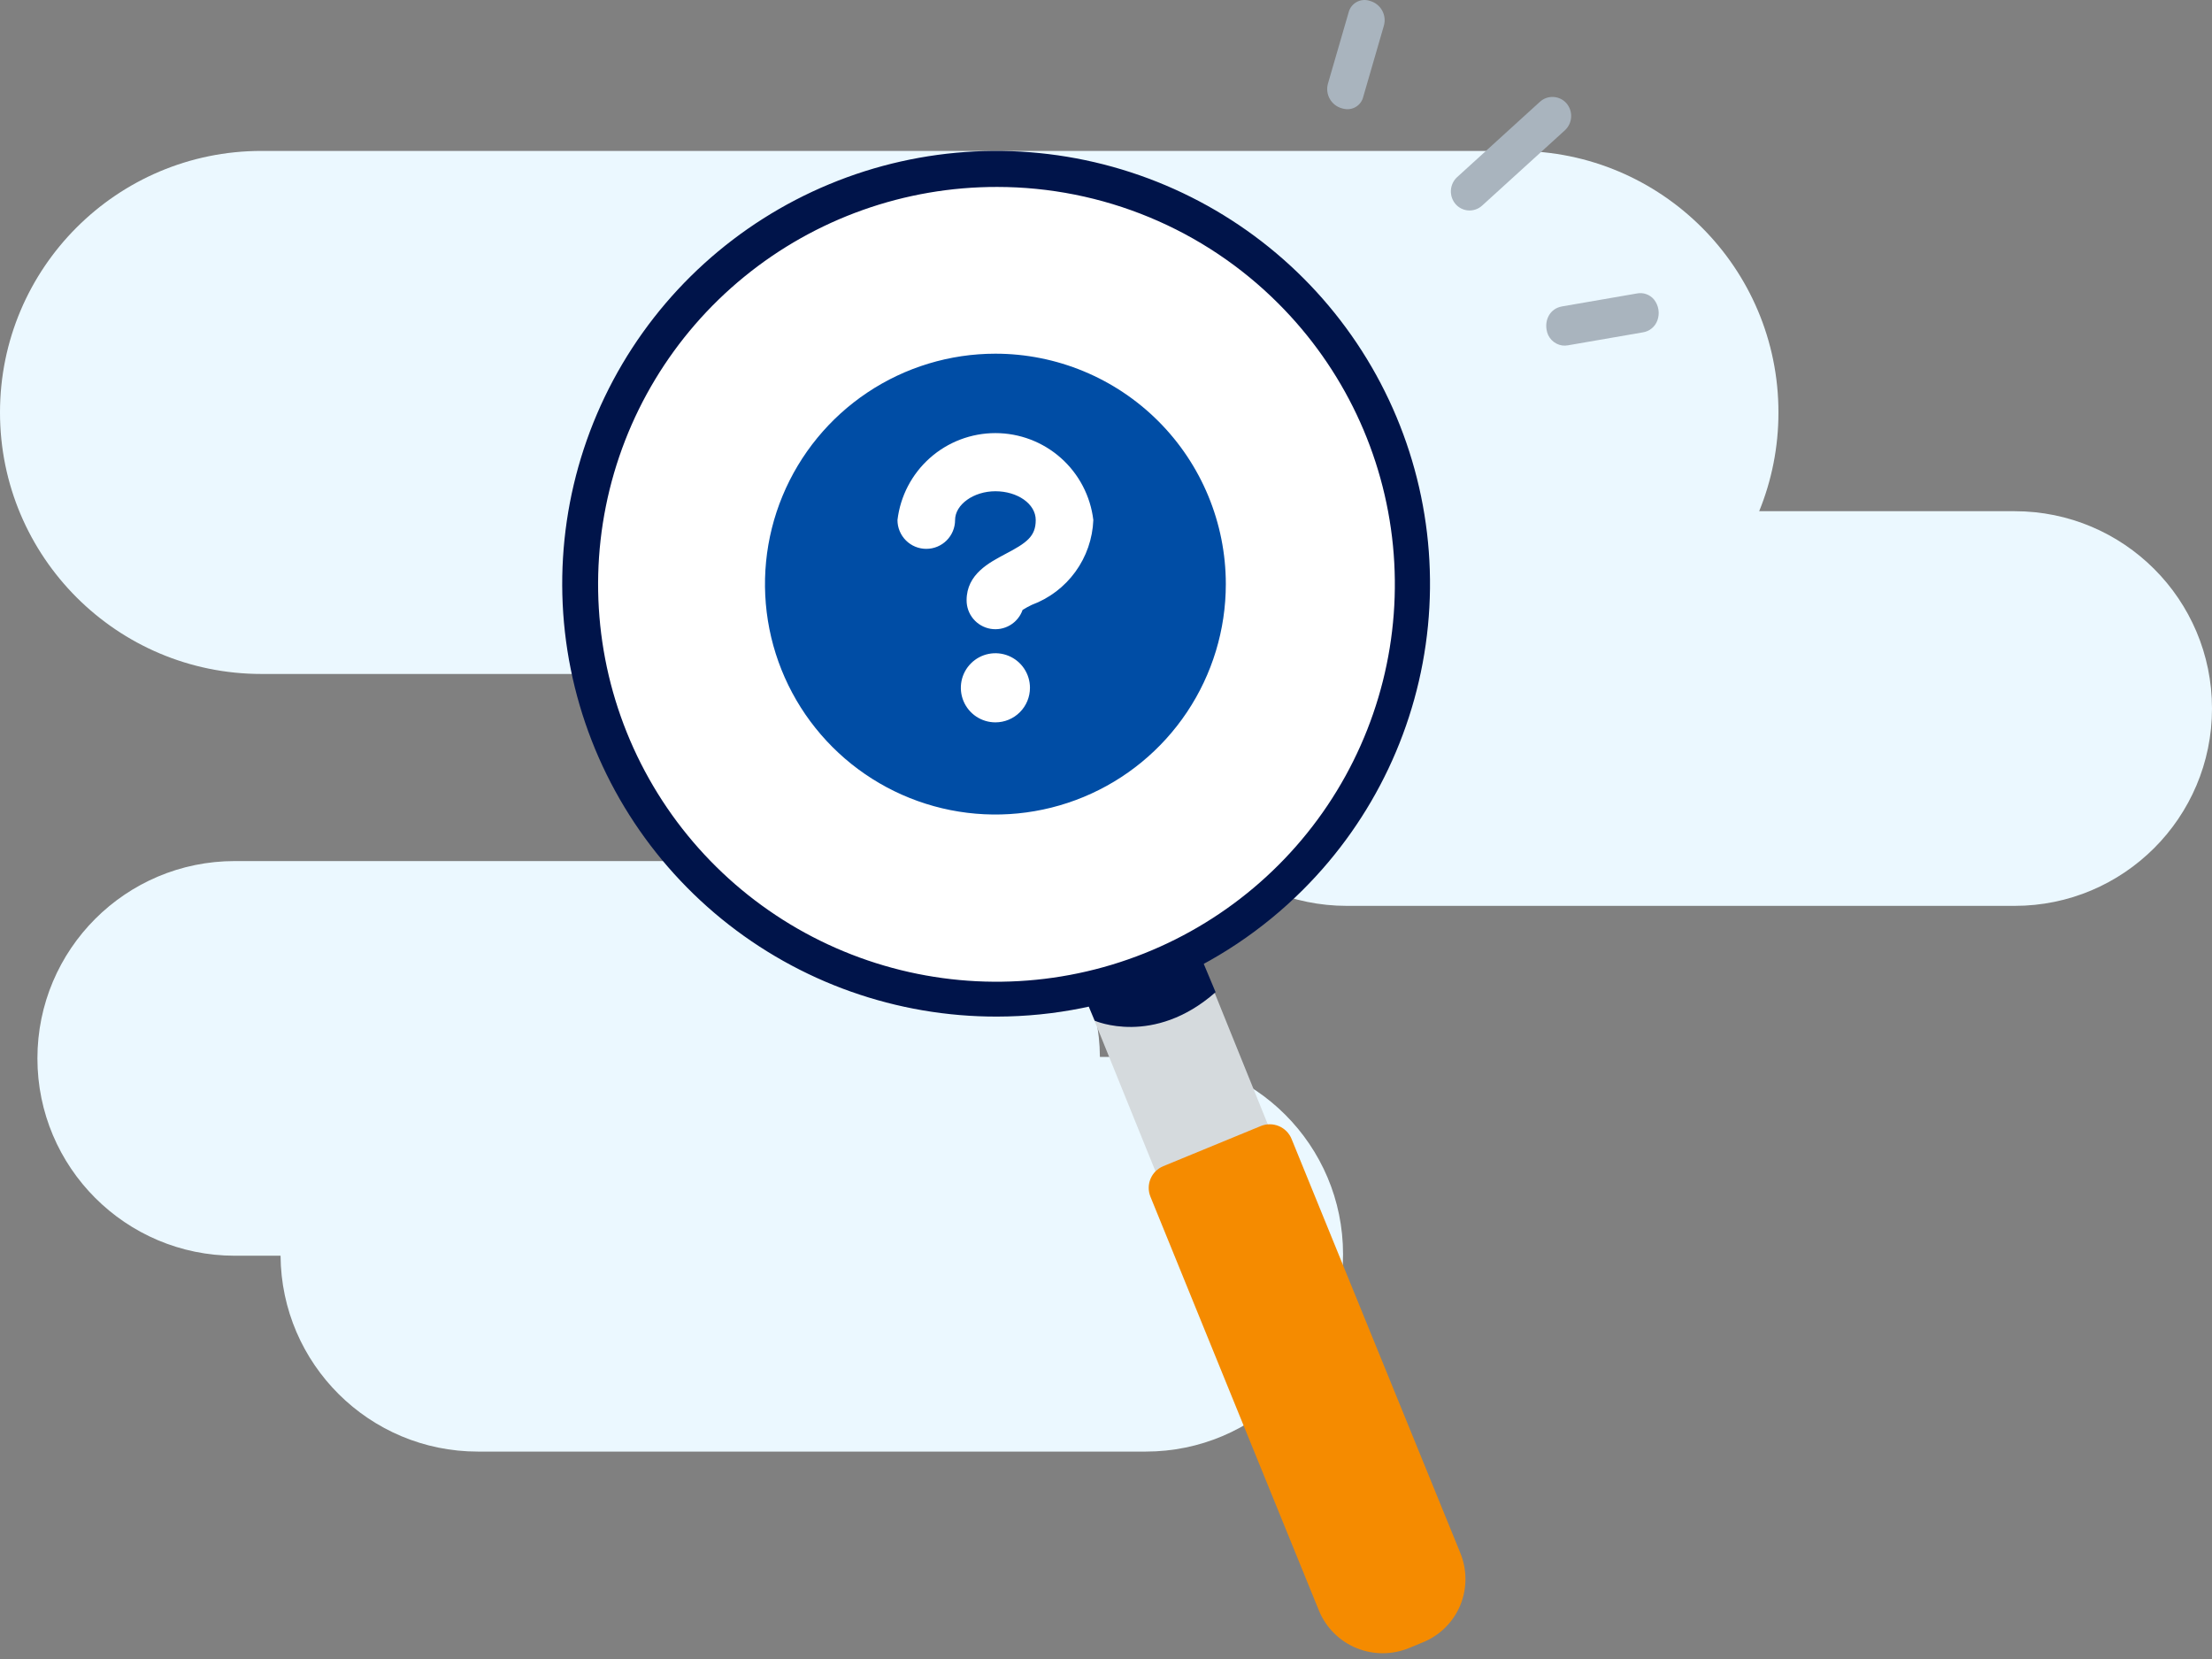 <svg width="320" height="240" viewBox="0 0 320 240" fill="none" xmlns="http://www.w3.org/2000/svg">
<rect x="0" y="0" width="320" height="240" fill="#808080" stroke="none"/>
<path fill-rule="evenodd" clip-rule="evenodd" d="M257.28 59.66C257.28 38.769 240.344 21.833 219.453 21.833H37.827C16.936 21.833 0 38.769 0 59.66V59.673C0 80.564 16.936 97.5 37.827 97.5H166.73C166.443 99.123 166.293 100.794 166.293 102.5C166.293 118.266 179.074 131.047 194.84 131.047H291.453C307.219 131.047 320 118.266 320 102.5C320 86.734 307.219 73.953 291.453 73.953H254.492C256.289 69.547 257.28 64.726 257.28 59.673V59.66ZM5.413 153.113C5.413 137.348 18.194 124.567 33.96 124.567H130.573C146.268 124.567 159.005 137.232 159.119 152.9H165.747C181.512 152.9 194.293 165.681 194.293 181.447C194.293 197.213 181.512 209.993 165.747 209.993H69.133C53.438 209.993 40.702 197.328 40.587 181.66H33.96C18.194 181.66 5.413 168.879 5.413 153.113Z" fill="#EBF8FF"/>
<ellipse cx="144" cy="84.5" rx="61.333" ry="61.333" fill="white"/>
<path d="M177.334 84.5C177.334 102.91 162.41 117.833 144 117.833C125.591 117.833 110.667 102.91 110.667 84.5C110.667 66.091 125.591 51.167 144 51.167C162.41 51.167 177.334 66.091 177.334 84.5Z" fill="white"/>
<path d="M144 51.167C137.408 51.167 130.963 53.122 125.481 56.784C120 60.447 115.727 65.654 113.204 71.745C110.681 77.835 110.021 84.537 111.307 91.003C112.594 97.469 115.768 103.408 120.43 108.07C125.092 112.732 131.031 115.907 137.497 117.193C143.963 118.479 150.666 117.819 156.756 115.296C162.847 112.773 168.053 108.501 171.716 103.019C175.379 97.537 177.334 91.093 177.334 84.5C177.334 75.659 173.822 67.181 167.571 60.93C161.319 54.679 152.841 51.167 144 51.167ZM144 104.5C143.011 104.5 142.045 104.207 141.222 103.658C140.4 103.108 139.759 102.327 139.381 101.413C139.003 100.5 138.904 99.495 139.096 98.525C139.289 97.555 139.766 96.664 140.465 95.965C141.164 95.266 142.055 94.789 143.025 94.596C143.995 94.403 145 94.502 145.914 94.881C146.827 95.259 147.608 95.9 148.158 96.723C148.707 97.545 149 98.511 149 99.5C149 100.826 148.474 102.098 147.536 103.036C146.598 103.974 145.326 104.5 144 104.5ZM149.267 87.501C148.808 87.718 148.363 87.963 147.934 88.234C147.608 89.165 146.963 89.951 146.113 90.451C145.263 90.951 144.263 91.133 143.291 90.965C142.319 90.797 141.438 90.289 140.805 89.533C140.172 88.776 139.828 87.82 139.834 86.833C139.834 83.033 143.167 81.367 145.4 80.167C148.534 78.533 149.834 77.6 149.834 75.233C149.834 72.867 147.167 71.067 144 71.067C140.834 71.067 138.167 73 138.167 75.233C138.167 76.338 137.728 77.399 136.947 78.18C136.165 78.962 135.105 79.4 134 79.4C132.895 79.4 131.835 78.962 131.054 78.18C130.273 77.399 129.834 76.338 129.834 75.233C130.246 71.766 131.916 68.571 134.527 66.252C137.138 63.934 140.509 62.654 144 62.654C147.492 62.654 150.863 63.934 153.473 66.252C156.084 68.571 157.754 71.766 158.167 75.233C158.059 77.928 157.157 80.531 155.573 82.714C153.989 84.897 151.795 86.562 149.267 87.501Z" fill="#004DA5"/>
<g clip-path="url(#clip0_14807_161055)">
<path d="M173.591 138.374L157.239 144.96L167.687 170.76L184.022 164.174L173.591 138.374Z" fill="#D5DADD"/>
<path d="M168.283 168.706C167.452 169.048 166.791 169.704 166.443 170.531C166.096 171.358 166.09 172.288 166.428 173.119L190.828 233.053C191.844 235.48 193.782 237.406 196.218 238.412C198.654 239.417 201.39 239.419 203.828 238.417L205.768 237.619C206.994 237.131 208.11 236.404 209.051 235.48C209.992 234.556 210.738 233.454 211.247 232.238C212.251 229.803 212.251 227.07 211.247 224.634L186.847 164.768C186.678 164.352 186.429 163.974 186.114 163.654C185.798 163.335 185.422 163.081 185.008 162.908C184.593 162.734 184.148 162.644 183.699 162.643C183.249 162.642 182.804 162.729 182.389 162.901L168.283 168.706Z" fill="#F58B00"/>
<path d="M156.661 143.602L158.363 147.659C158.363 147.659 166.87 151.444 175.855 143.534L173.132 137.033L165.628 140.665L156.661 143.602Z" fill="#00144A"/>
<path d="M144.257 147.065C129.729 147.1 115.638 142.107 104.388 132.938C93.137 123.768 85.424 110.989 82.562 96.781C79.701 82.572 81.87 67.813 88.697 55.021C95.525 42.229 106.59 32.195 120.005 26.632C133.42 21.068 148.354 20.318 162.261 24.511C176.168 28.703 188.187 37.578 196.268 49.622C204.348 61.666 207.991 76.133 206.574 90.556C205.157 104.98 198.768 118.466 188.497 128.716C176.77 140.438 160.858 147.037 144.257 147.065ZM144.257 27.044C130.92 27.021 117.988 31.612 107.666 40.036C97.343 48.459 90.268 60.194 87.648 73.238C85.028 86.282 87.023 99.83 93.296 111.571C99.568 123.311 109.728 132.519 122.044 137.623C134.36 142.728 148.069 143.413 160.835 139.563C173.601 135.713 184.633 127.565 192.051 116.509C199.468 105.453 202.812 92.172 201.513 78.932C200.213 65.691 194.35 53.31 184.924 43.899C179.59 38.559 173.252 34.322 166.274 31.43C159.295 28.538 151.814 27.047 144.257 27.044Z" fill="#00144A"/>
</g>
<path d="M239.275 43.325C238.979 42.971 238.593 42.704 238.158 42.551C237.723 42.397 237.255 42.364 236.803 42.455L225.987 44.325C224.198 44.634 223.491 46.278 223.734 47.68C223.812 48.258 224.075 48.794 224.484 49.209C224.894 49.624 225.427 49.894 226.003 49.98C226.283 50.014 226.566 50.005 226.843 49.953L237.658 48.082C238.134 48.01 238.582 47.81 238.954 47.505C239.326 47.199 239.608 46.798 239.771 46.344C239.952 45.841 240.002 45.299 239.915 44.771C239.828 44.242 239.608 43.745 239.275 43.325Z" fill="#A9B4BE"/>
<path d="M198.166 0.127C197.853 0.02 197.522 -0.02 197.193 0.009C196.864 0.038 196.545 0.135 196.256 0.294C195.967 0.453 195.714 0.671 195.513 0.933C195.313 1.196 195.17 1.497 195.092 1.818L192.112 12.085C192.006 12.455 191.975 12.842 192.02 13.223C192.065 13.605 192.186 13.974 192.376 14.309C192.565 14.643 192.819 14.937 193.124 15.172C193.428 15.407 193.776 15.579 194.147 15.678C194.299 15.724 194.454 15.756 194.612 15.776C195.192 15.857 195.782 15.719 196.265 15.387C196.748 15.055 197.089 14.554 197.221 13.983L200.197 3.72C200.304 3.35 200.335 2.964 200.291 2.582C200.246 2.2 200.125 1.831 199.936 1.497C199.747 1.162 199.493 0.869 199.189 0.633C198.885 0.398 198.537 0.226 198.166 0.127Z" fill="#A9B4BE"/>
<path d="M224.741 14.03C224.381 14.007 224.021 14.057 223.681 14.178C223.341 14.299 223.029 14.488 222.765 14.733L210.798 25.622C210.264 26.113 209.94 26.792 209.895 27.516C209.85 28.24 210.087 28.954 210.555 29.508C210.992 30.02 211.606 30.349 212.274 30.43C212.659 30.476 213.05 30.438 213.419 30.319C213.789 30.201 214.128 30.004 214.414 29.742L226.382 18.854C226.919 18.36 227.244 17.677 227.289 16.949C227.333 16.221 227.093 15.504 226.62 14.948C226.385 14.677 226.097 14.455 225.774 14.297C225.452 14.14 225.1 14.049 224.741 14.03Z" fill="#A9B4BE"/>
<defs>
<clipPath id="clip0_14807_161055">
<rect width="130.667" height="217.333" fill="white" transform="translate(81.333 21.833)"/>
</clipPath>
</defs>
</svg>
